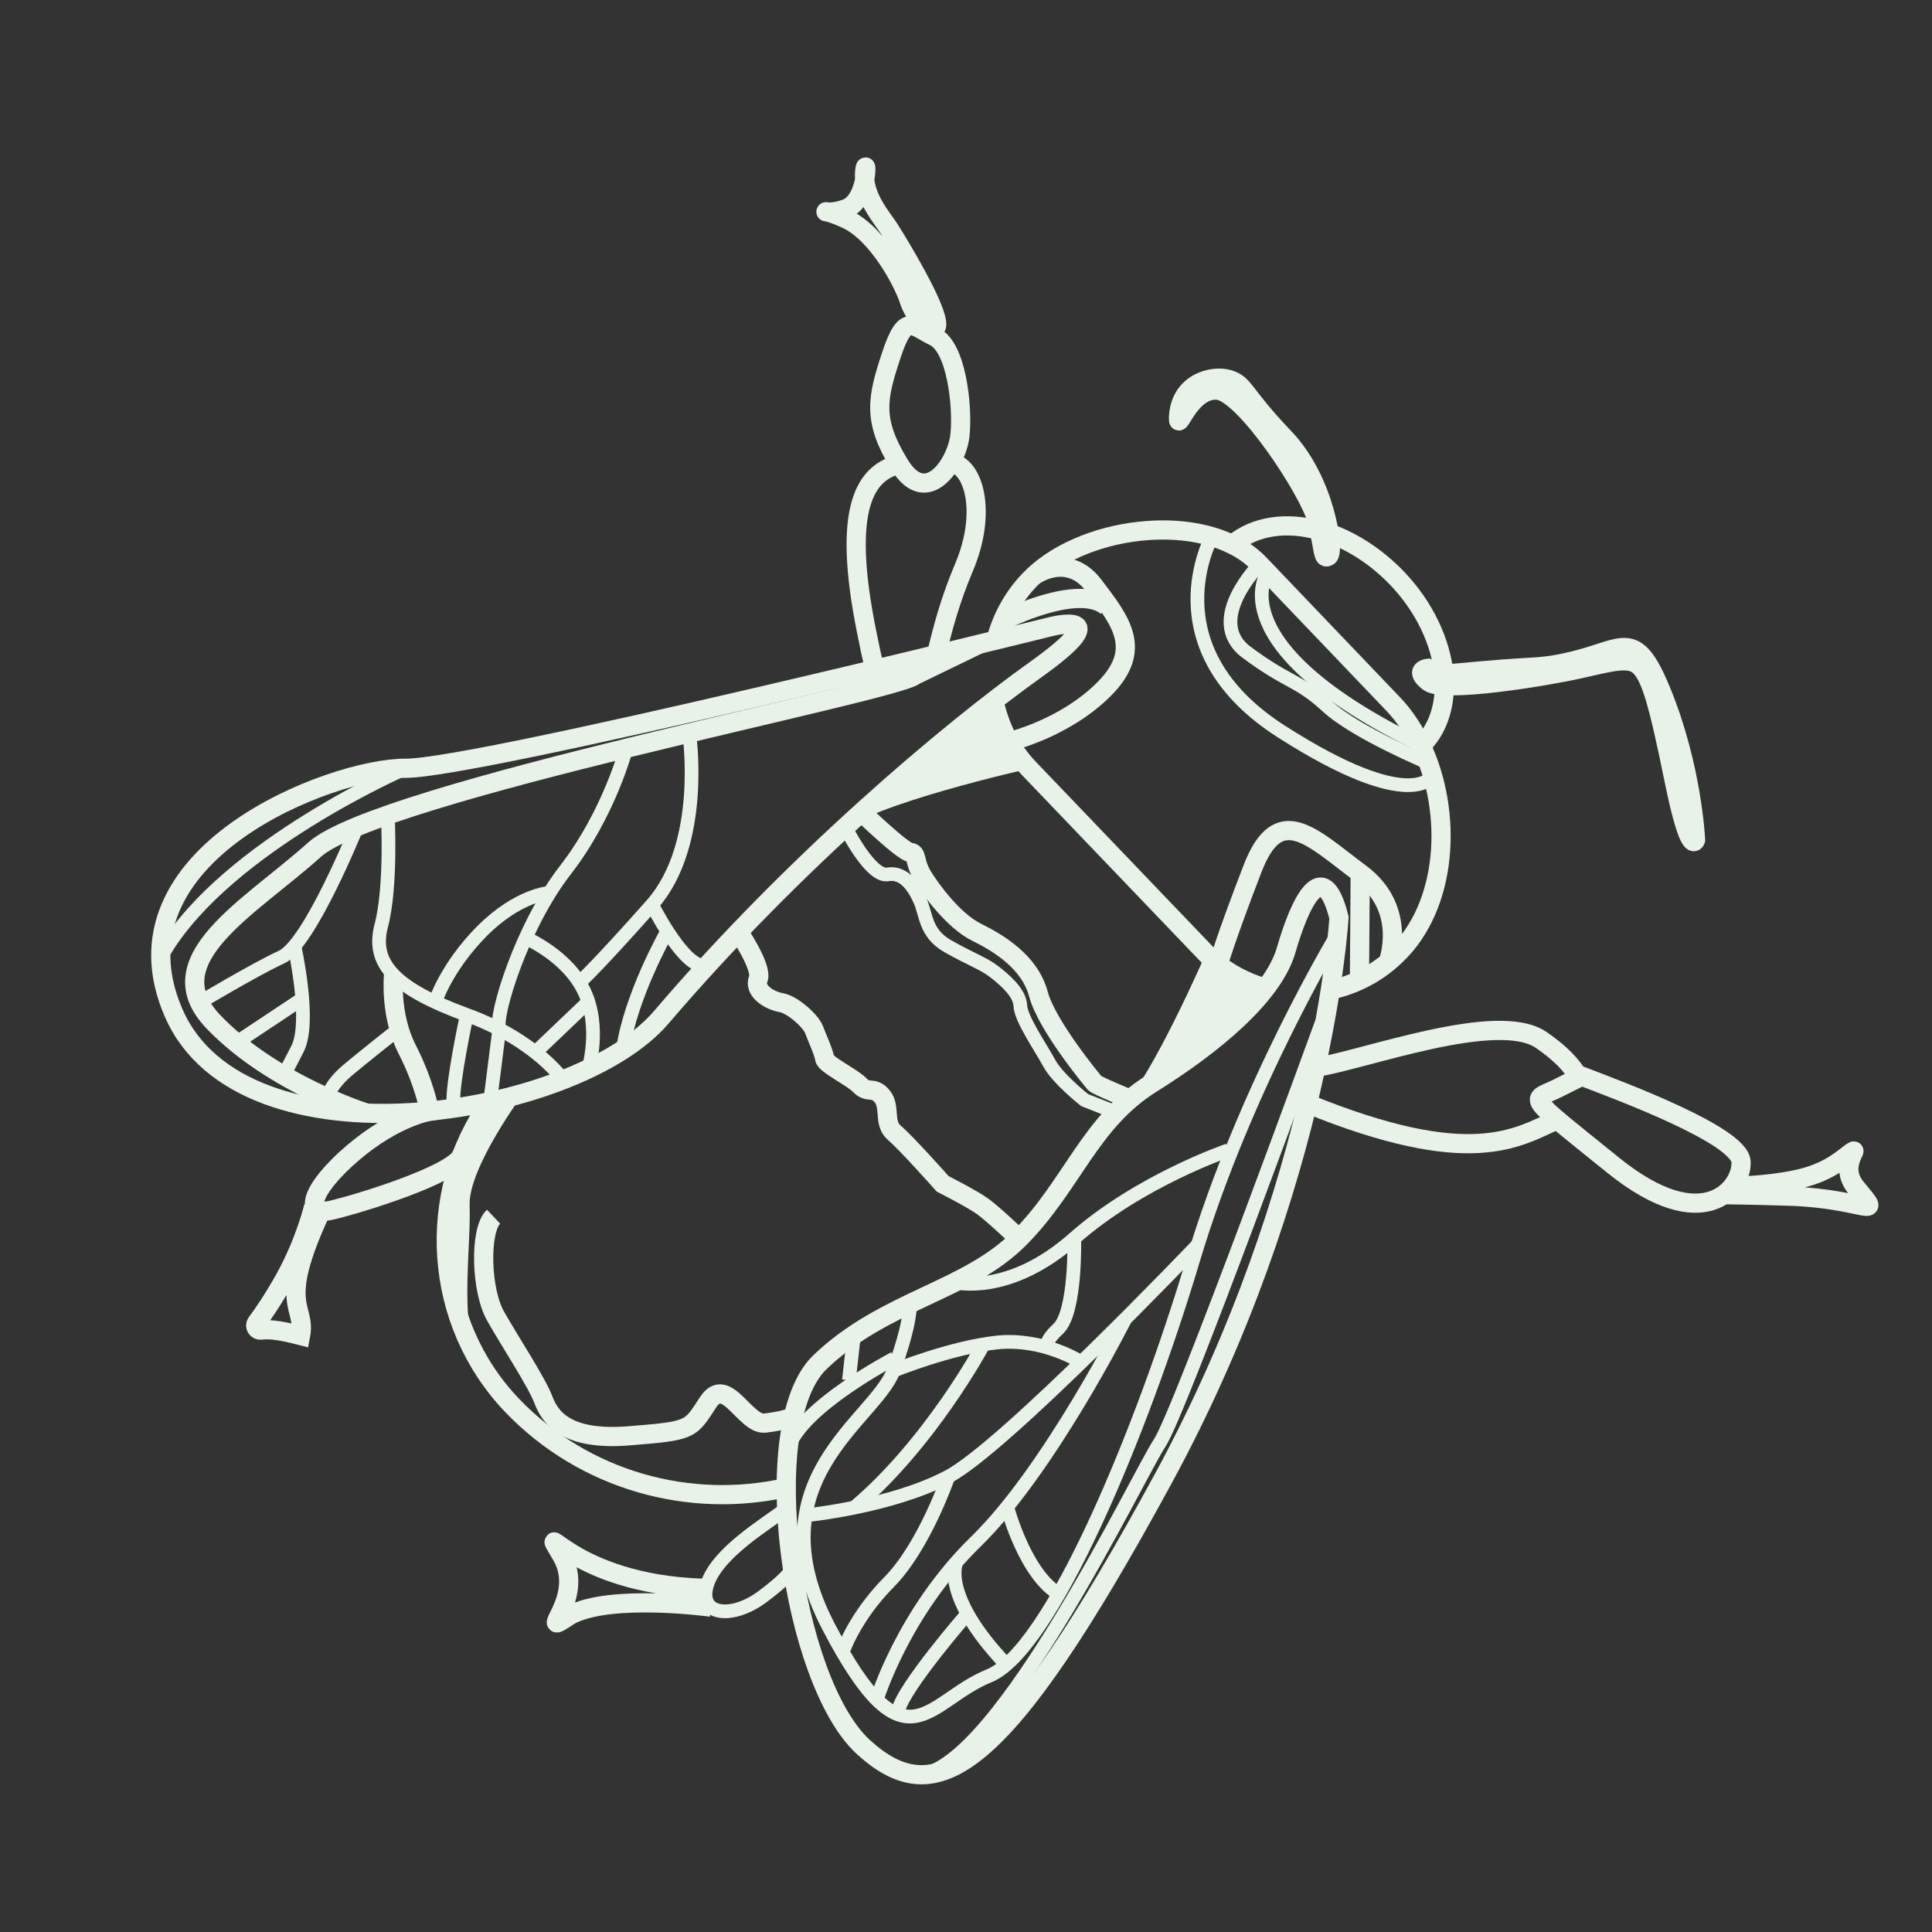 <svg width="370" height="370" viewBox="0 0 370 370" fill="none" xmlns="http://www.w3.org/2000/svg">
<rect x="0" y="0" width="370" height="370" fill="#333333" stroke="none"/>
<path d="M236.997 187.041H236.923" stroke="#E9F2E9" stroke-width="3.676" stroke-miterlimit="10"/>
<path d="M93.853 211.058C81.438 228.572 82.768 253.107 98.065 269.143C112.032 283.702 132.207 289.022 150.608 284.884" stroke="#E9F2E9" stroke-width="3.676" stroke-miterlimit="10"/>
<path d="M190.735 122.6C191.918 118.092 194.283 113.806 197.904 110.332C203.077 105.381 211.427 102.203 219.704 101.612C225.542 101.169 231.306 101.982 235.962 104.273C237.957 105.233 239.731 106.49 241.209 108.042L266.704 134.719C268.921 137.01 270.769 139.818 272.173 142.774C278.307 155.707 277.272 173.517 267.296 182.976C263.675 186.449 259.314 188.666 254.659 189.627" stroke="#E9F2E9" stroke-width="3.676" stroke-miterlimit="10"/>
<path d="M242.466 189.258C240.544 188.74 238.697 188.001 236.923 187.041C234.558 185.784 232.415 184.158 230.494 182.089L197.091 147.209C195.17 145.213 193.692 142.996 192.509 140.631C191.549 138.562 190.81 136.419 190.366 134.202" stroke="#E9F2E9" stroke-width="3.676" stroke-miterlimit="10"/>
<path d="M236.036 104.273C240.322 100.652 246.456 99.839 252.738 101.612" stroke="#E9F2E9" stroke-width="3.676" stroke-miterlimit="10"/>
<path d="M276.607 131.246C276.607 135.754 275.203 139.818 272.247 142.774" stroke="#E9F2E9" stroke-width="3.676" stroke-miterlimit="10"/>
<path d="M254.585 102.13C259.093 103.755 263.601 106.638 267.517 110.702C272.838 116.245 275.868 122.896 276.533 129.029" stroke="#E9F2E9" stroke-width="3.676" stroke-miterlimit="10"/>
<path d="M182.015 88.606C186.375 88.975 189.183 97.917 184.601 108.707C182.089 114.619 180.463 120.457 179.354 125.408" stroke="#E9F2E9" stroke-width="3.676" stroke-miterlimit="10"/>
<path d="M172.261 88.902C165.831 90.454 161.102 96.957 165.979 121.048C166.497 123.708 167.014 126.073 167.531 128.216" stroke="#E9F2E9" stroke-width="3.676" stroke-miterlimit="10"/>
<path d="M298.186 214.457C290.575 217.857 281.78 224.138 250.373 211.354L251.777 205.22V204.407C251.851 204.407 251.925 204.407 251.999 204.407C261.236 203.003 286.732 193.396 295.156 199.16C298.704 201.599 301.216 204.111 302.325 206.402" stroke="#E9F2E9" stroke-width="3.676" stroke-miterlimit="10"/>
<path d="M201.229 120.013C201.229 120.013 91.488 147.209 77.594 147.135C63.701 147.061 20.027 163.614 33.255 193.987C46.483 224.434 110.184 214.162 126.664 194.8C151.864 165.24 181.793 140.04 198.273 128.29C214.753 116.54 201.229 120.013 201.229 120.013Z" stroke="#E9F2E9" stroke-width="3.676" stroke-miterlimit="10"/>
<path d="M256.432 175.734C256.432 175.734 253.55 226.577 222.734 283.258C191.918 339.939 179.207 347.181 165.388 334.619C151.568 322.056 144.622 272.764 157.037 260.866C169.452 248.969 185.119 247.343 195.243 237.145C205.367 226.946 208.693 214.901 220.517 207.511C232.341 200.121 243.943 190.588 246.382 181.72C248.894 173.073 253.328 163.393 256.432 175.734Z" stroke="#E9F2E9" stroke-width="3.676" stroke-miterlimit="10"/>
<path d="M178.911 64.441C174.773 62.446 173.443 59.711 170.708 67.988C167.974 76.265 167.013 80.403 172.26 88.975C177.507 97.548 183.419 88.532 183.863 83.137C184.38 77.743 183.198 66.51 178.911 64.441Z" stroke="#E9F2E9" stroke-width="3.676" stroke-miterlimit="10"/>
<path d="M302.915 206.107C310.084 208.841 333.214 217.413 333.436 222.512C333.658 227.612 326.194 237.071 308.975 223.178C291.757 209.284 293.161 210.91 298.038 208.545C302.915 206.107 302.915 206.107 302.915 206.107Z" stroke="#E9F2E9" stroke-width="3.676" stroke-miterlimit="10"/>
<path d="M225.69 80.181C225.616 82.546 227.907 74.417 233.08 74.713C238.253 75.008 250.816 94.074 252.22 99.691C253.624 105.307 253.255 107.303 254.437 106.49C255.62 105.677 253.92 92.079 245.865 83.728C237.884 75.378 238.401 73.53 235.223 72.644C232.046 71.757 225.838 73.382 225.69 80.181Z" stroke="#E9F2E9" stroke-width="3.676" stroke-miterlimit="10"/>
<path d="M273.429 127.994C276.607 129.916 276.459 128.733 293.382 127.773C296.486 127.625 299.073 127.108 301.216 126.59C311.044 124.226 313.114 120.235 318.065 132.207C324.125 146.839 324.716 160.88 324.716 160.88C324.716 160.88 323.607 164.205 320.577 149.278C317.548 134.35 316.144 129.768 314.148 127.699C312.153 125.63 308.606 126.738 302.324 128.142C296.043 129.546 276.385 132.798 273.577 130.581C270.695 128.29 273.429 127.994 273.429 127.994Z" stroke="#E9F2E9" stroke-width="3.676" stroke-miterlimit="10"/>
<path d="M165.609 32.738C165.979 29.338 166.348 38.428 161.988 39.98C157.554 41.606 156.224 39.241 162.136 41.975C168.048 44.709 172.999 54.021 174.108 57.494C174.995 60.376 177.212 62.15 177.212 62.15C177.212 62.15 181.054 65.18 178.542 58.972C176.547 53.947 171.595 45.892 170.339 43.897C169.083 41.901 165.092 37.541 165.609 32.738Z" stroke="#E9F2E9" stroke-width="3.676" stroke-miterlimit="10"/>
<path d="M331.811 227.168C331.811 227.168 337.944 227.168 343.93 225.912C349.916 224.656 352.503 222.217 354.498 220.739C356.567 219.261 351.911 223.178 355.459 227.464C360.927 234.041 357.454 229.607 342.97 229.09C335.875 228.868 330.259 228.794 330.259 228.794" stroke="#E9F2E9" stroke-width="3.676" stroke-miterlimit="10"/>
<path d="M187.41 123.413L175.217 129.325C171.67 132.503 72.644 151.569 60.229 162.728C47.814 173.886 29.486 183.789 40.867 195.687C52.248 207.585 70.279 213.201 70.279 213.201" stroke="#E9F2E9" stroke-width="3.676" stroke-miterlimit="10"/>
<path d="M256.211 178.764C256.211 178.764 238.327 208.398 228.499 241.283C218.67 274.168 201.304 316.143 189.406 320.947C177.508 325.75 173.517 339.865 158.737 311.636C143.957 283.406 167.679 271.951 171.152 262.418C174.626 252.885 174.256 249.708 174.256 249.708" stroke="#E9F2E9" stroke-width="2.626" stroke-miterlimit="10"/>
<path d="M107.894 206.846C107.894 206.846 102.573 199.16 89.345 194.357C76.117 189.479 71.017 184.824 73.013 177.286C75.008 169.748 74.269 156.15 74.269 156.15" stroke="#E9F2E9" stroke-width="2.626" stroke-miterlimit="10"/>
<path d="M75.377 186.597C75.377 186.597 74.565 194.283 77.964 200.934C81.363 207.585 82.25 212.832 82.25 212.832C82.25 212.832 75.673 213.866 67.544 220.813C59.415 227.759 58.011 233.08 63.553 231.75C69.17 230.42 86.758 224.951 88.384 221.33C89.936 217.709 94.813 212.019 94.813 212.019" stroke="#E9F2E9" stroke-width="3.676" stroke-miterlimit="10"/>
<path d="M68.357 158.367C68.357 158.367 59.341 180.759 53.947 183.272C48.552 185.784 38.206 191.992 38.206 191.992" stroke="#E9F2E9" stroke-width="2.626" stroke-miterlimit="10"/>
<path d="M56.386 181.202C56.386 181.202 59.637 195.687 56.977 200.86C54.316 206.033 54.316 206.033 54.316 206.033" stroke="#E9F2E9" stroke-width="2.626" stroke-miterlimit="10"/>
<path d="M119.939 143.292C119.939 143.292 116.688 155.781 108.263 166.644C99.838 177.507 94.665 194.726 95.626 197.017L93.853 211.058" stroke="#E9F2E9" stroke-width="2.626" stroke-miterlimit="10"/>
<path d="M100.578 179.577C100.578 179.577 108.633 182.976 111.885 189.849C115.136 196.721 112.698 204.703 112.698 204.703" stroke="#E9F2E9" stroke-width="2.626" stroke-miterlimit="10"/>
<path d="M76.338 197.091C76.338 197.091 69.688 202.338 66.436 205.072C63.184 207.88 62.667 210.171 62.667 210.171" stroke="#E9F2E9" stroke-width="2.626" stroke-miterlimit="10"/>
<path d="M229.385 238.401C229.385 238.401 192.435 277.124 181.572 282.815C170.708 288.579 154.303 290.205 154.303 290.205" stroke="#E9F2E9" stroke-width="2.626" stroke-miterlimit="10"/>
<path d="M215.492 252.59C215.492 252.59 200.933 281.558 186.892 295.23C172.851 308.901 167.826 325.751 167.826 325.751" stroke="#E9F2E9" stroke-width="2.626" stroke-miterlimit="10"/>
<path d="M181.572 282.889C181.572 282.889 176.99 296.191 170.265 302.989C163.541 309.788 161.397 316.365 161.397 316.365" stroke="#E9F2E9" stroke-width="2.626" stroke-miterlimit="10"/>
<path d="M105.16 171.004C105.16 171.004 99.248 171.374 92.301 178.32C85.429 185.267 83.359 191.844 83.359 191.844" stroke="#E9F2E9" stroke-width="2.626" stroke-miterlimit="10"/>
<path d="M165.019 155.559C165.019 155.559 172.926 163.171 174.33 163.245C175.734 163.319 174.995 164.945 176.621 167.679C178.247 170.413 182.681 176.399 187.041 178.542C191.401 180.685 197.239 184.306 198.865 190.366C200.49 196.426 209.211 206.92 209.654 207.437C210.171 207.954 216.527 210.541 216.527 210.541" stroke="#E9F2E9" stroke-width="3.676" stroke-miterlimit="10"/>
<path d="M141.297 178.247C141.297 178.247 146.1 185.267 145.214 187.484C144.327 189.627 147.135 191.549 149.5 191.992C151.865 192.361 155.338 195.687 155.855 197.091C156.372 198.495 157.777 201.525 157.924 202.707C158.072 203.89 163.171 206.255 164.723 207.88C166.275 209.506 167.31 207.954 168.935 209.95C170.635 211.945 169.083 215.123 171.3 216.97C173.517 218.818 180.538 226.725 180.538 226.725C180.538 226.725 186.08 229.533 188.149 231.011C190.219 232.489 195.17 237.219 195.17 237.219" stroke="#E9F2E9" stroke-width="3.676" stroke-miterlimit="10"/>
<path d="M232.12 102.721C232.12 102.721 220.222 124.004 245.422 140.114C270.622 156.224 274.391 148.539 274.391 148.539" stroke="#E9F2E9" stroke-width="2.626" stroke-miterlimit="10"/>
<path d="M241.283 108.042C241.283 108.042 230.567 118.757 238.696 124.891C246.825 130.95 248.525 130.064 254.141 135.237C259.758 140.41 273.651 146.1 273.651 146.174" stroke="#E9F2E9" stroke-width="2.626" stroke-miterlimit="10"/>
<path d="M112.697 191.844L103.164 200.934" stroke="#E9F2E9" stroke-width="2.626" stroke-miterlimit="10"/>
<path d="M171.152 262.492C171.152 262.492 182.016 258.058 190.957 257.098C199.825 256.211 206.92 260.793 206.92 260.793" stroke="#E9F2E9" stroke-width="2.626" stroke-miterlimit="10"/>
<path d="M94.518 233.006C91.783 235.593 92.079 247.195 94.961 252.146C97.769 257.098 102.794 264.709 104.051 268.035C105.307 271.36 108.263 275.942 120.383 274.981C132.502 274.021 132.133 273.873 135.606 268.552C139.079 263.231 142.7 272.912 146.469 272.543C150.238 272.099 151.568 271.434 151.568 271.434" stroke="#E9F2E9" stroke-width="3.676" stroke-miterlimit="10"/>
<path d="M131.986 140.41C131.986 140.41 135.163 161.545 124.891 173.221C114.545 184.897 111.22 187.927 111.22 187.927" stroke="#E9F2E9" stroke-width="2.626" stroke-miterlimit="10"/>
<path d="M235.223 220.296C235.223 220.296 218.3 226.06 205.737 237.145C193.174 248.304 182.828 245.569 182.828 245.569" stroke="#E9F2E9" stroke-width="2.626" stroke-miterlimit="10"/>
<path d="M124.816 173.147C124.816 173.147 130.285 184.085 134.276 184.898" stroke="#E9F2E9" stroke-width="2.626" stroke-miterlimit="10"/>
<path d="M205.737 237.145C205.737 237.145 206.106 251.333 202.633 254.511C199.234 257.689 201.081 258.206 201.081 258.206" stroke="#E9F2E9" stroke-width="2.626" stroke-miterlimit="10"/>
<path d="M183.124 299.294C183.124 299.294 180.168 305.576 192.731 318.804" stroke="#E9F2E9" stroke-width="2.626" stroke-miterlimit="10"/>
<path d="M197.904 110.332C197.904 110.332 204.407 105.455 209.506 112.18C214.605 118.905 219.039 124.373 211.427 131.985C203.816 139.597 193.248 142.035 193.248 142.035" stroke="#E9F2E9" stroke-width="3.676" stroke-miterlimit="10"/>
<path d="M265.818 184.38C265.818 184.38 269.808 174.108 260.497 167.235C251.259 160.363 244.904 153.342 239.879 166.349C234.854 179.355 233.302 184.676 233.302 184.676" stroke="#E9F2E9" stroke-width="3.676" stroke-miterlimit="10"/>
<path d="M192.287 118.757C192.287 118.757 206.624 111.515 212.018 116.171" stroke="#E9F2E9" stroke-width="3.676" stroke-miterlimit="10"/>
<path d="M260.497 167.235L260.35 187.779" stroke="#E9F2E9" stroke-width="3.676" stroke-miterlimit="10"/>
<path d="M197.091 147.209C197.091 147.209 166.497 154.007 160.363 159.771C154.229 165.536 190.366 134.202 190.366 134.202L197.091 147.209Z" fill="#E9F2E9"/>
<path d="M230.937 182.607C230.937 182.607 220.517 206.624 214.457 212.462C208.397 218.3 242.687 188.962 242.687 188.962L230.937 182.607Z" fill="#E9F2E9"/>
<path d="M100.208 209.432C100.208 209.432 89.64 223.695 89.936 230.863C90.232 238.105 88.088 252.959 91.266 259.98C94.444 267 81.881 244.313 84.837 233.523C87.793 222.734 92.227 211.354 92.227 211.354L100.208 209.432Z" fill="#E9F2E9"/>
<path d="M253.181 195.687C253.181 195.687 225.912 270.695 222.07 276.385C218.227 282.076 191.401 338.387 176.178 339.865" stroke="#E9F2E9" stroke-width="2.626" stroke-miterlimit="10"/>
<path d="M77.521 147.208C77.521 147.208 43.601 161.988 31.481 182.163" stroke="#E9F2E9" stroke-width="2.626" stroke-miterlimit="10"/>
<path d="M127.477 178.912C127.477 178.912 120.679 191.031 119.274 201.155" stroke="#E9F2E9" stroke-width="2.626" stroke-miterlimit="10"/>
<path d="M171.3 260.128C171.3 260.128 153.416 269.439 150.978 277.346" stroke="#E9F2E9" stroke-width="2.626" stroke-miterlimit="10"/>
<path d="M188.149 257.837C188.149 257.837 178.172 276.386 163.762 288.579" stroke="#E9F2E9" stroke-width="2.626" stroke-miterlimit="10"/>
<path d="M185.267 309.049C185.267 309.049 172.926 323.238 172.039 327.598" stroke="#E9F2E9" stroke-width="2.626" stroke-miterlimit="10"/>
<path d="M150.534 288.948C146.692 291.904 137.454 297.299 135.459 303.359C133.464 309.493 140.262 310.158 146.1 305.724C151.938 301.364 151.791 300.107 151.791 300.107" stroke="#E9F2E9" stroke-width="2.626" stroke-miterlimit="10"/>
<path d="M162.58 159.698C162.58 159.698 166.94 167.974 169.97 167.457C173 166.94 174.921 169.6 176.178 172.408C177.434 175.216 177.138 178.69 181.498 181.202C185.932 183.715 188.371 184.528 190.293 186.006C192.214 187.484 195.244 189.996 195.392 192.509C195.466 195.096 199.308 200.564 200.934 203.594C202.56 206.624 207.733 210.688 207.733 210.688L212.61 212.61" stroke="#E9F2E9" stroke-width="2.626" stroke-miterlimit="10"/>
<path d="M60.08 231.011C60.08 231.011 58.529 237.662 54.612 244.756C52.395 248.747 50.4 251.629 49.143 253.329C48.7 253.92 49.143 254.807 49.956 254.733C51.36 254.585 52.986 254.585 57.568 255.767C58.676 250.003 52.912 250.299 61.484 231.972" stroke="#E9F2E9" stroke-width="3.676" stroke-miterlimit="10"/>
<path d="M136.197 307.793C136.197 307.793 116.909 305.132 109.15 309.345C101.982 314.148 112.402 306.315 107.598 297.964C102.795 289.614 109.002 303.359 134.645 304.172" stroke="#E9F2E9" stroke-width="3.676" stroke-miterlimit="10"/>
<path d="M89.419 194.283C89.419 194.283 86.611 207.215 86.833 211.132" stroke="#E9F2E9" stroke-width="2.626" stroke-miterlimit="10"/>
<path d="M192.879 288.579C192.879 288.579 196.352 301.807 203.077 305.428" stroke="#E9F2E9" stroke-width="2.626" stroke-miterlimit="10"/>
<path d="M57.715 191.401L44.931 199.899" stroke="#E9F2E9" stroke-width="2.626" stroke-miterlimit="10"/>
<path d="M163.541 255.693L162.58 264.34" stroke="#E9F2E9" stroke-width="2.626" stroke-miterlimit="10"/>
<path d="M242.761 109.594C242.761 109.594 232.784 123.561 272.247 142.775" stroke="#E9F2E9" stroke-width="2.626" stroke-miterlimit="10"/>
</svg>
